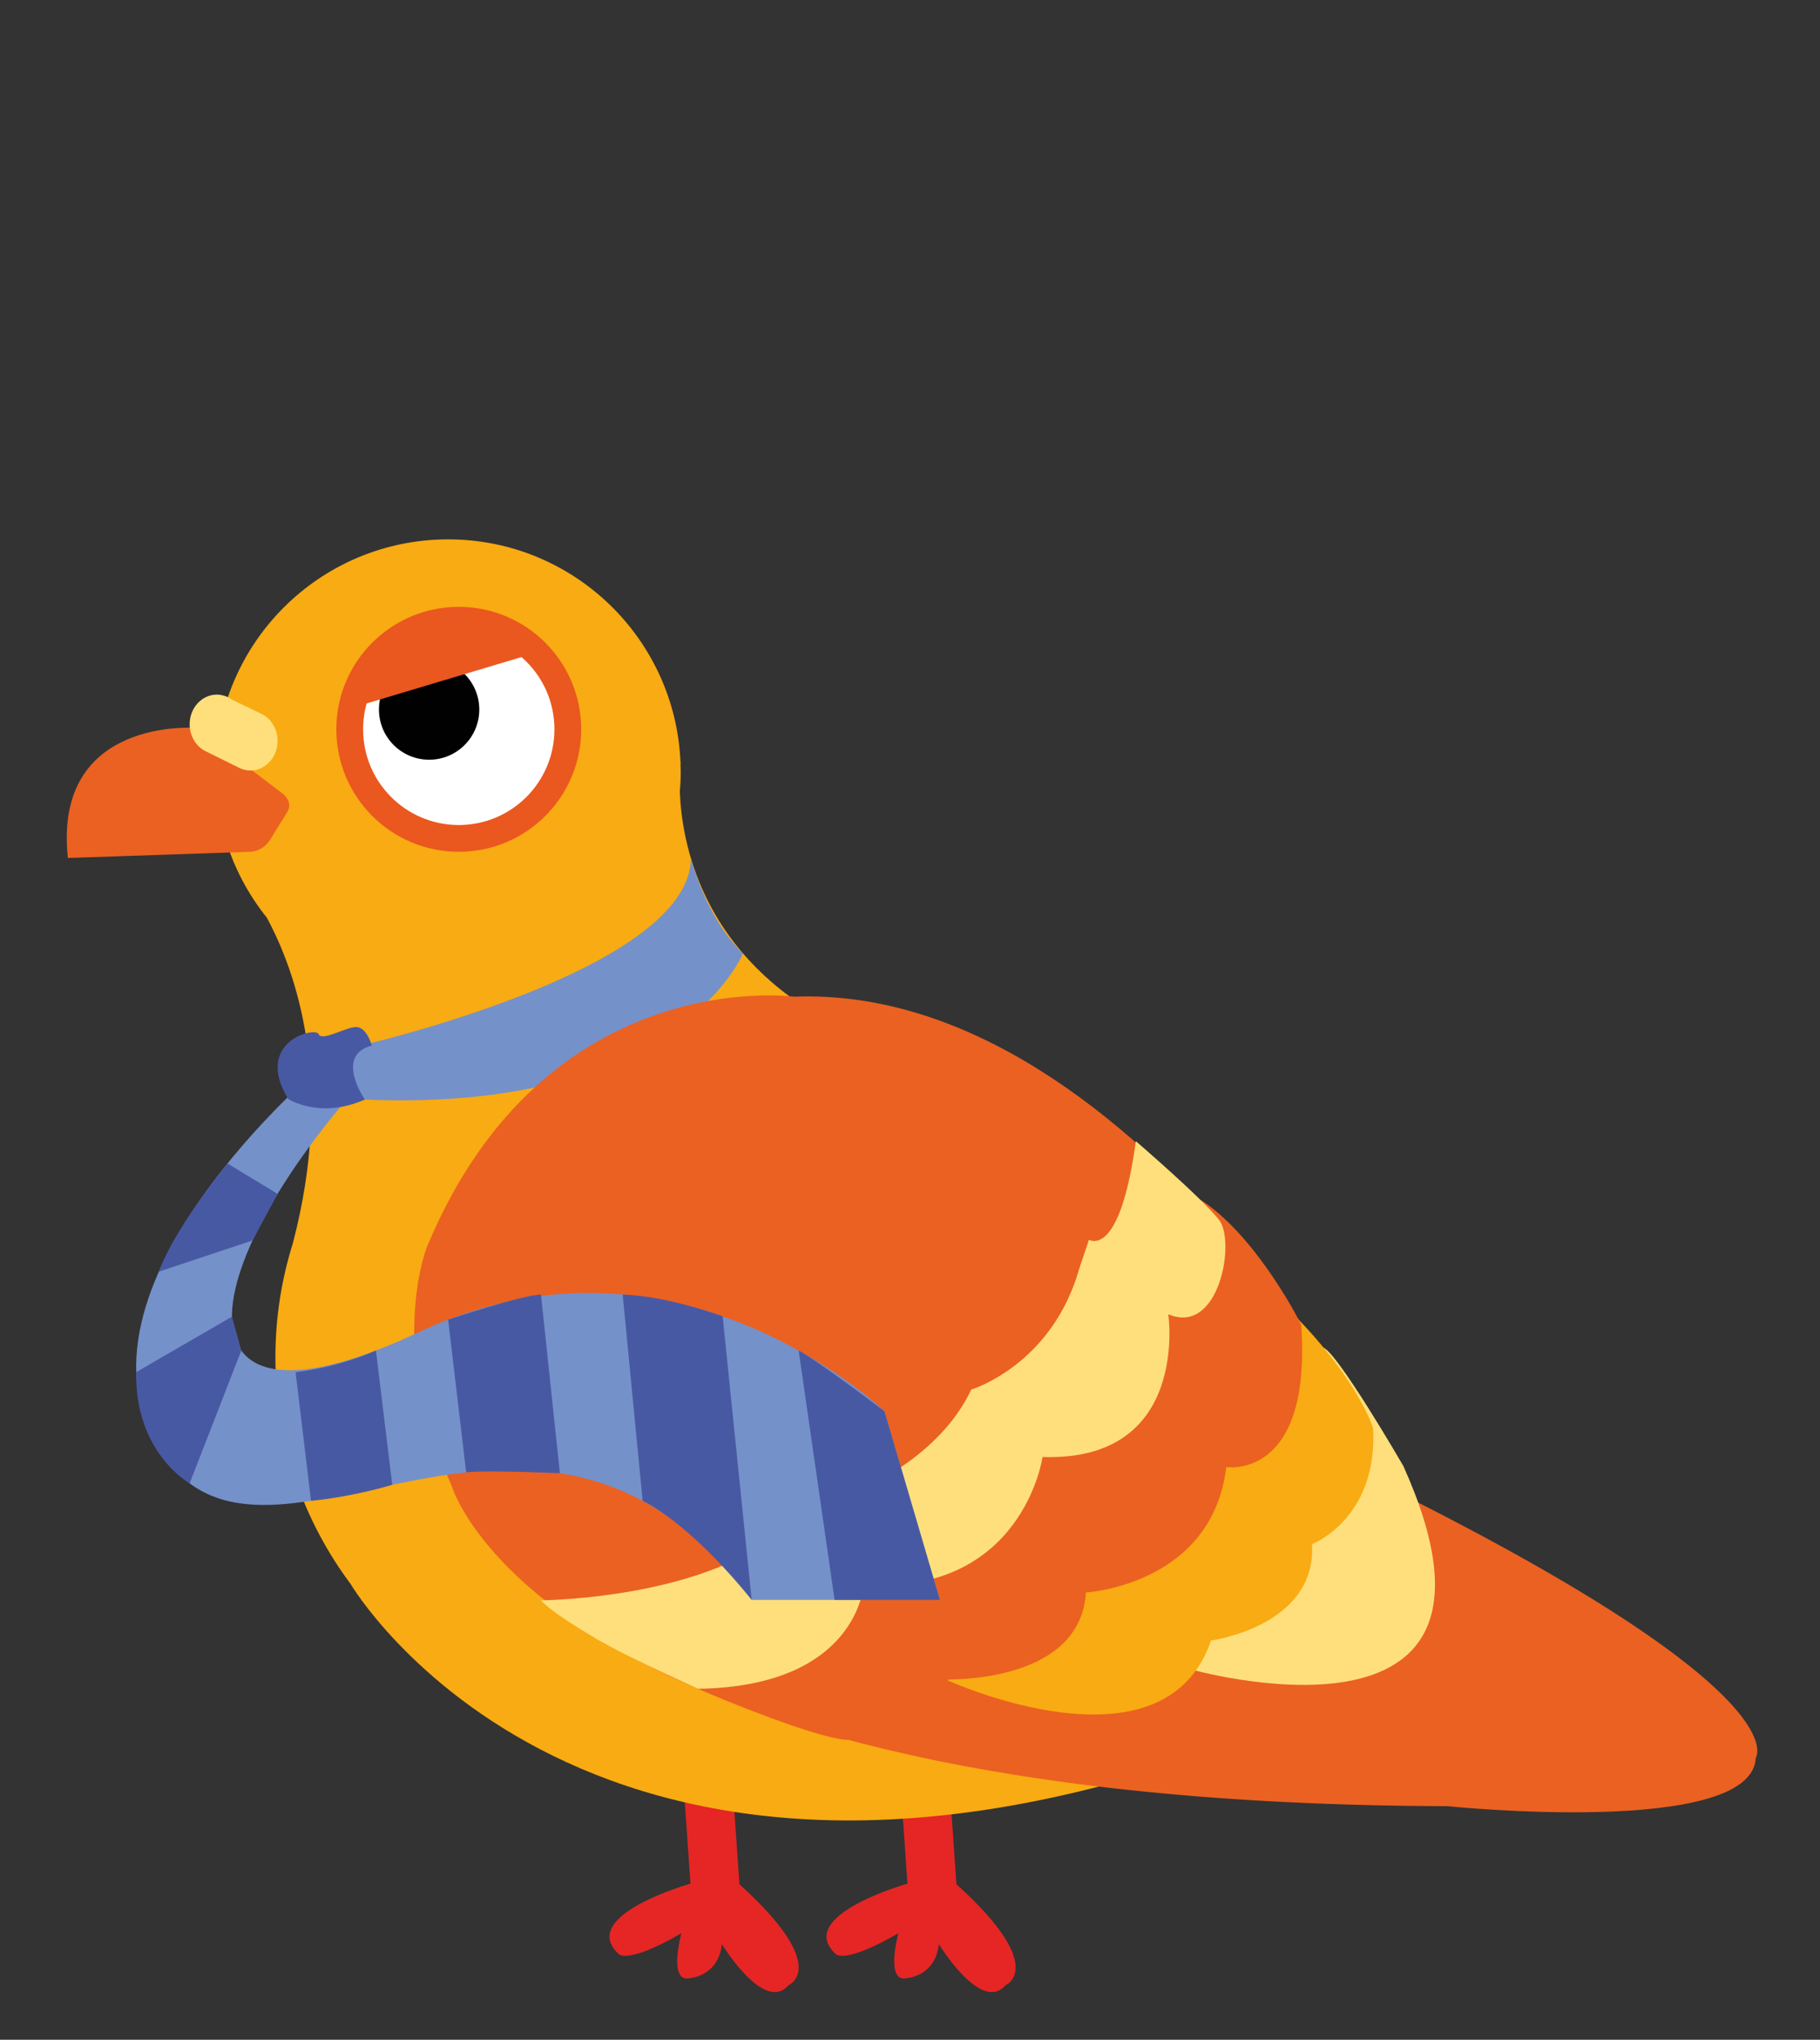 <?xml version="1.0" encoding="utf-8"?>
<!-- Generator: Adobe Illustrator 16.0.0, SVG Export Plug-In . SVG Version: 6.00 Build 0)  -->
<!DOCTYPE svg PUBLIC "-//W3C//DTD SVG 1.1//EN" "http://www.w3.org/Graphics/SVG/1.1/DTD/svg11.dtd">
<svg version="1.1" id="Layer_1" xmlns="http://www.w3.org/2000/svg" xmlns:xlink="http://www.w3.org/1999/xlink" x="0px" y="0px"
	 width="582px" height="652px" viewBox="0 0 582 652" enable-background="new 0 0 582 652" xml:space="preserve">
<rect x="0" y="0" width="582" height="652" fill="#333333" stroke="none"/>
<g>
	<path fill="#E52625" d="M288.058,571.559l2.126,30.544c0,0-36.152,10.156-23.006,22.426c0,0,2.321,3.673,20.106-6.572
		c0,0-4.446,16.237,2.899,14.305c0,0,8.893-0.579,10.053-10.825c0,0,13.534,22.23,21.266,13.145c0,0,13.92-5.604-15.66-32.283
		l-2.125-30.738"/>
	<path fill="#E52625" d="M218.67,571.559l2.127,30.544c0,0-36.151,10.156-23.006,22.426c0,0,2.32,3.673,20.105-6.572
		c0,0-4.446,16.237,2.9,14.305c0,0,8.892-0.579,10.053-10.825c0,0,13.533,22.23,21.266,13.145c0,0,13.919-5.604-15.658-32.283
		l-2.129-30.738"/>
	<path fill="#F8AB12" d="M447.648,477.919c0,0-21.429-52.472-67.453-95.725c-11.268-11.63-25.085-22.234-41.008-30.926
		c-0.784-0.428-1.574-0.822-2.362-1.238c-0.202-0.113-0.397-0.23-0.599-0.342l-0.025,0.016
		c-14.363-7.498-29.047-12.746-43.354-15.797c-0.836-0.26-1.848-0.477-3.066-0.643c-0.067-0.01-0.128-0.021-0.193-0.029
		c-2.09-0.398-4.17-0.756-6.238-1.062c-8.463-1.704-14.658-4.104-18.615-5.993c-0.706-0.365-1.421-0.721-2.136-1.073
		c-38.342-22.06-44.587-55.72-45.198-72.008c0.174-2.086,0.285-4.191,0.285-6.324c0-0.874-0.035-1.737-0.066-2.602
		c0.039-0.362,0.066-0.56,0.066-0.56h-0.08c-1.658-39.605-34.276-71.209-74.29-71.209c-41.075,0-74.372,33.297-74.372,74.371
		c0,12.51,3.104,24.29,8.56,34.636l-0.011,0.004c0,0,0.012,0.012,0.031,0.035c2.217,4.198,4.824,8.156,7.773,11.83
		c9.287,17.129,21.922,52.522,8.309,104.271c-3.595,11.462-5.535,23.655-5.535,36.303c0,27.157,8.936,52.226,24.029,72.427h-0.001
		c0,0,76.499,130.407,289.152,48.704l49.491-39.028L447.648,477.919z"/>
	<path fill="#7591CA" d="M111.045,335.262c0,0,109.847-24.348,109.873-61.019c0,0,4.619,18.932,16.676,30.51
		c0,0-22.855,56.338-136.906,45.615"/>
	<path fill="#EB6121" d="M452.009,479.532c0,0-85.85-165.301-198.148-160.947c0,0-79.134-10.847-117.09,79.387
		c-0.028,0.068-0.062,0.133-0.091,0.201l0,0c0,0-6.691,15.845-3.23,42.562c1.851,10.069,5.353,21.454,11.04,34.331
		c0,0,29.55,101.468,318.372,102.265c0,0,97.436,10.075,98.596-15.443C561.457,561.887,575.709,542.168,452.009,479.532z"/>
	<circle fill="#EA571F" cx="146.702" cy="233.122" r="39.147"/>
	<circle fill="#FFFFFF" cx="146.703" cy="233.122" r="30.593"/>
	<circle fill="#010102" cx="137.228" cy="226.799" r="16.042"/>
	<polyline fill="#EA571F" points="173.123,208.123 113.318,226.021 116.285,213.325 127.771,203.101 141.529,198.589 	"/>
	<path fill="#EB6121" d="M90.411,253.687l-0.495-0.376l-0.002-0.001l-27.229-20.652c0,0-45.803-3.616-40.982,41.585l57.83-1.957l0,0
		h0.004l0.816-0.028c1.426-0.143,4.409-0.892,6.456-4.533c0.11-0.197,0.212-0.36,0.313-0.507l4.503-7.272
		C93.694,256.922,91.47,254.565,90.411,253.687z"/>
	<g>
		<g>
			<path fill="#F8AB12" d="M210.02,545.133c3.225,0,3.225-5,0-5S206.795,545.133,210.02,545.133L210.02,545.133z"/>
		</g>
	</g>
	<path fill="#FFDF7B" d="M379.854,533.354c0,0,112.706,32.493,68.908-64.757c0,0-22.092-38.159-25.994-37.938"/>
	<path fill="#F8AB12" d="M303.098,537.151c0,0,69.126,31.554,84.152-12.773c0,0,33.813-4.509,32.309-30.806
		c0,0,21.037-7.999,19.534-37.058c0,0-5.259-17.416-30.054-40.896"/>
	<path fill="#EB6121" d="M271.211,556.117c0,0,24.733,0.014,29.34-19.311c0,0,44.795,2.33,46.717-27.777
		c0,0,40.33-2.33,44.865-40.075c0,0,27.475,4.271,23.962-45.584c0,0-13.583-27.234-31.263-39.258
		c-3.982-2.709-4.925,0.043-9.678-2.129c-25.859-11.822-13.521,29.054-13.521,29.054l-64.905,68.208l-63.24,31.239l-34.182,17.997
		c-1.789-1.366,8.943,4.84,25.843,12.142C242.049,547.924,265.115,556.319,271.211,556.117z"/>
	<path fill="#FFDF7B" d="M389.834,389.937c-5.414-6.959-26.606-25.16-26.606-25.16c-4.56,32.859-12.3,32.729-15.032,31.536
		c0,0-1.399,4.332-3.018,9.034c-0.992,3.52-2.211,6.726-3.576,9.669c-0.238,0.558-0.455,1.022-0.638,1.362
		c-0.005,0.012-0.013,0.018-0.018,0.029c-10.865,21.941-30.357,27.756-30.357,27.756c-14.167,29.896-55.201,39.428-55.201,39.428
		c-22.392,27.565-82.396,27.948-82.396,27.948c2.933,3.197,10.095,7.814,17.391,12.084l0.557,0.386l1.648,0.894
		c9.236,5.306,30.647,14.91,30.647,14.91c51.037-0.773,52.926-33.108,52.926-33.108c51.028,3.046,57.224-40.985,57.224-40.985
		c47.172,1.546,40.211-45.624,40.211-45.624C389.834,427.055,395.247,396.896,389.834,389.937z"/>
	<path fill="#FFDF7B" d="M83.267,228.011l0.001-0.002l-9.031-4.342c-0.848-0.629-1.808-1.091-2.834-1.363l-0.027-0.012l-0.002,0.006
		c-0.65-0.17-1.328-0.27-2.028-0.27c-4.806,0-8.699,4.241-8.699,9.472c0,3.935,2.204,7.308,5.341,8.74l0,0l10.348,5.12l0,0
		c1.135,0.589,2.399,0.929,3.74,0.929c4.806,0,8.699-4.241,8.699-9.472C88.773,232.814,86.49,229.397,83.267,228.011z"/>
	<path fill="#7591CA" d="M103.527,340.116c0,0-86.482,71.882-51.773,124.412c34.707,52.527,120.131-45.484,188.625,46.873h60.172
		l-17.727-60.314c0,0-66.485-64.098-148.779-25.328c-82.291,38.77-72.982-21.32-13.162-85.643"/>
	<path fill="#8CC47E" d="M228.162,467.979"/>
	<path fill="#4859A4" d="M116.682,351.462c0,0-9.846-14.084,2.213-17.268c0,0-1.488-5.58-4.703-5.887s-11.227,4.781-12.307,2.248
		c-1.08-2.535-20.848,2.52-9.73,20.713C92.154,351.269,102.162,357.868,116.682,351.462z"/>
	<path fill="#4859A4" d="M255.388,431.684l11.497,79.718h33.666l-17.727-60.314C282.824,451.087,261.761,435.044,255.388,431.684z"
		/>
	<path fill="#4859A4" d="M240.379,511.401l-9.284-90.64c0,0-17.528-6.532-31.981-6.966l6.393,65.966
		C205.506,479.762,219.605,485.761,240.379,511.401z"/>
	<path fill="#4859A4" d="M172.992,413.796l6.053,57.107c0,0-23.89-1.049-29.979-0.265l-5.763-48.84
		C143.303,421.799,166.931,413.938,172.992,413.796z"/>
	<path fill="#4859A4" d="M120.225,431.684l5.206,42.92c0,0-12.323,3.815-25.976,5.119l-4.944-41.136
		C94.511,438.587,106.4,437.61,120.225,431.684z"/>
	<path fill="#4859A4" d="M77.172,431.684l-16.526,42.454c0,0-17.566-9.702-17.079-35.551l30.608-17.726L77.172,431.684z"/>
	<path fill="#4859A4" d="M50.815,406.476l29.945-9.979l8.013-14.886l-16.026-9.716C72.747,371.896,55.84,392.422,50.815,406.476z"/>
</g>
</svg>
